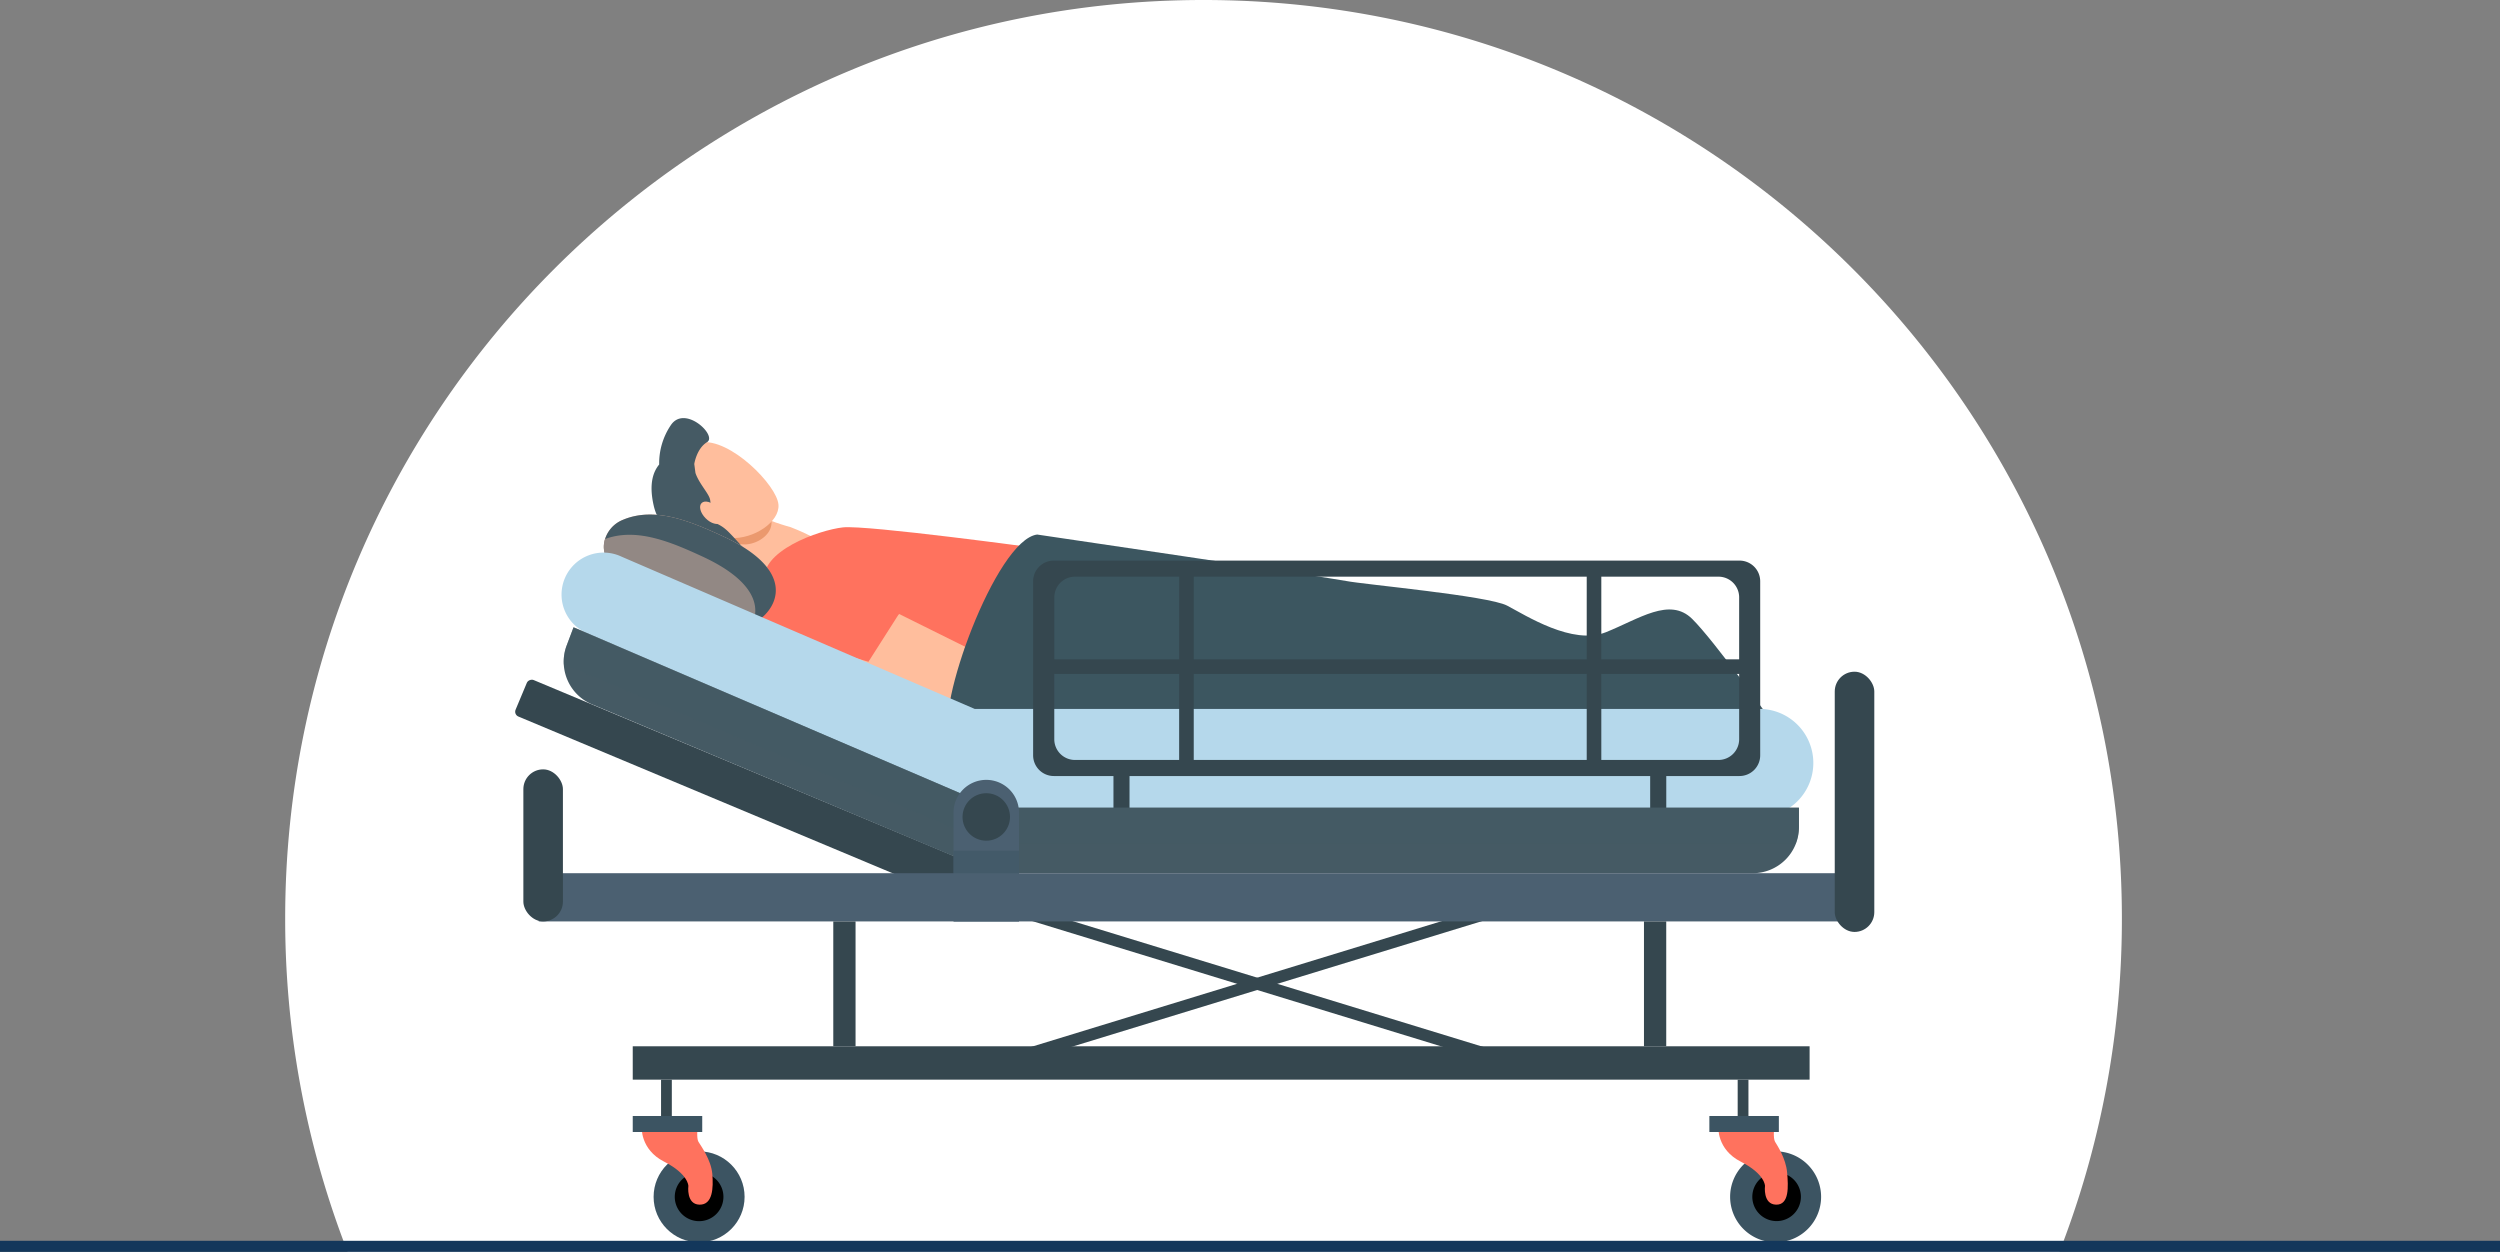 <svg xmlns="http://www.w3.org/2000/svg" viewBox="0 0 678.16 339.59"><rect x="0" y="0" width="678.16" height="339.59" fill="#808080" stroke="none"/><defs><style>.cls-1{isolation:isolate;}.cls-2{fill:#fff;}.cls-3{fill:#ffbe9d;}.cls-4{fill:#eb996e;}.cls-15,.cls-5{fill:#455a64;}.cls-6{fill:#ff725e;}.cls-7,.cls-9{fill:#e1b6a4;}.cls-8{fill:#3c5660;}.cls-12,.cls-15,.cls-16,.cls-9{mix-blend-mode:multiply;}.cls-15,.cls-16,.cls-9{opacity:0.5;}.cls-10{fill:#35474f;}.cls-11,.cls-12{fill:#b5d8eb;}.cls-13{fill:#4b6071;}.cls-14,.cls-16{fill:#3c5462;}.cls-17{fill:#13375b;}</style></defs><g class="cls-1"><g id="Layer_1" data-name="Layer 1"><path class="cls-2" d="M575.59,249.12a248.43,248.43,0,0,1-15.79,87.46c-.37,1-.76,2-1.15,3H94.3c-.39-1-.77-2-1.15-3a248.66,248.66,0,0,1-15.79-87.46C77.36,111.54,188.9,0,326.48,0S575.59,111.54,575.59,249.12Z"/><path class="cls-3" d="M198.41,146.39l10.26,8.13s16.94,1.42,17.9-3c.81-3.68-12.12-8.53-12.12-8.53s-7.33-1.93-10.22-4.26S198.41,146.39,198.41,146.39Z"/><path class="cls-4" d="M204.23,138.78c-2.89-2.33-5.82,7.61-5.82,7.61l.85.67c3.77,2.06,10.48-1.24,10-5.72A20.1,20.1,0,0,1,204.23,138.78Z"/><path class="cls-3" d="M182.17,131.79c-.31.14,9.71,13.81,16,14.16s13.37-4.36,13-9.06c-.4-5.21-13.05-18.1-21.16-16.89S182.17,131.79,182.17,131.79Z"/><path class="cls-5" d="M182,115.29A18.5,18.5,0,0,0,178.81,126c-1.49,1.82-2.89,5-1.48,11.17,1.74,7.62,9,10.9,14.95,10.26a16.63,16.63,0,0,1,10.11,2.07s-4.09-4.71-5.43-5.82a9.69,9.69,0,0,0-2.68-1.69c-2.5-1-1.06-4.61-1.74-6.76-.53-1.65-3-4.24-3.89-6.94l-.32-2.42s.61-4.19,3.47-5.93S185.8,109.72,182,115.29Z"/><path class="cls-3" d="M194.46,137.58c1.44,1.45,1.94,3.31,1.1,4.14s-2.69.34-4.14-1.12-1.94-3.3-1.1-4.14S193,136.13,194.46,137.58Z"/><path class="cls-6" d="M282.17,148.78s-47.07-6.43-53.51-5.72-22.9,6.49-21.23,14.92,38.23,40.67,77.87,36Z"/><polygon class="cls-3" points="243.85 166.53 261.81 175.44 257.67 191.72 229.99 178.85 243.85 166.53"/><path class="cls-7" d="M163.91,147.06A8.32,8.32,0,0,1,169,141c8.7-3.66,18.38.46,27,4.42,26.51,12.21,9.57,26.06,3.63,24.78C193,168.28,182.46,166.33,176,164c-4-2-5.06-5.58-6.91-9.15C164.7,153.21,163.37,150.19,163.91,147.06Z"/><path class="cls-8" d="M281.34,145s79,11.65,83.82,12.6,38.54,4,43.66,6.68,17.77,10.84,26.8,7.22,17.32-9.63,23.41-3.61,21.28,27.4,21.28,27.4-49.21,8.43-67,9.93-26.9,6.33-49.43,0-16.1-9.93-45.06-4.81-56.75,6.32-61.07-.6S270.08,146.47,281.34,145Z"/><path class="cls-6" d="M244.26,165.89s-19.94-13-27.23-14.17-13.35,6.11-12.58,12.79,31.13,15,31.13,15Z"/><path class="cls-5" d="M163.91,147.06A8.32,8.32,0,0,1,169,141c8.7-3.66,18.38.46,27,4.42,26.51,12.21,9.57,26.06,3.63,24.78C193,168.28,182.46,166.33,176,164c-4-2-5.06-5.58-6.91-9.15C164.7,153.21,163.37,150.19,163.91,147.06Z"/><path class="cls-9" d="M190.43,150.91c-8.38-3.86-17.79-7.87-26.32-4.68a8.34,8.34,0,0,0-.2.83c-.54,3.13.79,6.15,5.22,7.74,1.85,3.57,2.93,7.1,6.91,9.15,6.42,2.38,16.91,4.33,23.56,6.21a7.28,7.28,0,0,0,4.47-.92C206.34,164.34,204.51,157.39,190.43,150.91Z"/><rect class="cls-10" x="196.51" y="148.63" width="10.73" height="131.16" rx="1.41" transform="translate(-73.68 317.68) rotate(-67.28)"/><path class="cls-11" d="M477.24,192.3H264.39L168.6,151a11.39,11.39,0,1,0-9,20.91l99.06,42.73a11.31,11.31,0,0,0,4.88.91v6.07H477.24A14.65,14.65,0,0,0,491.89,207h0A14.66,14.66,0,0,0,477.24,192.3Z"/><path class="cls-12" d="M477.24,221.61h.19c12.82-.16,13.76-19.28,1-20.59-.5-.05-1-.07-1.51-.07H264.08l-95.79-41.32a11.34,11.34,0,0,0-8.23-.3,6.76,6.76,0,0,0-.57,12.53l.09,0,99.06,42.73a11.31,11.31,0,0,0,4.88.91v6.07Z"/><rect class="cls-10" x="339.47" y="191.68" width="3.2" height="150.41" transform="translate(-14 514.84) rotate(-72.97)"/><rect class="cls-10" x="339.47" y="191.68" width="3.2" height="150.41" transform="translate(185.75 671.15) rotate(-107.03)"/><path class="cls-10" d="M471.86,152.07h-186a5.61,5.61,0,0,0-5.61,5.62v47.2a5.62,5.62,0,0,0,5.61,5.62h16.18v11.1h4.36v-11.1H447.63v11.1H452v-11.1h19.87a5.62,5.62,0,0,0,5.61-5.62v-47.2A5.61,5.61,0,0,0,471.86,152.07Zm-152,54.08H291.6a5.62,5.62,0,0,1-5.61-5.62V182.81h33.87Zm0-27.3H286v-16.8a5.61,5.61,0,0,1,5.61-5.62h28.26Zm110.56,27.3H323.82V182.81h106.6Zm0-27.3H323.82V156.43h106.6Zm41.35,21.68a5.62,5.62,0,0,1-5.61,5.62H434.38V182.81h37.39Zm0-21.68H434.38V156.43h31.78a5.61,5.61,0,0,1,5.61,5.62Z"/><rect class="cls-13" x="146.14" y="236.87" width="355.35" height="13.08"/><rect class="cls-10" x="171.64" y="283.82" width="319.24" height="9.05"/><rect class="cls-10" x="226.04" y="249.95" width="6.04" height="33.87"/><rect class="cls-10" x="445.95" y="249.95" width="6.04" height="33.87"/><circle class="cls-14" cx="189.64" cy="324.66" r="12.34"/><path d="M196.24,324.66a6.6,6.6,0,1,1-6.6-6.6A6.59,6.59,0,0,1,196.24,324.66Z"/><path class="cls-6" d="M174.07,305.64s-.47,6.15,6.09,9.48,6.57,6.57,6.57,6.57-.63,5,3,5.09,3.81-4.56,3.49-8.37-3.18-7.73-3.76-8.69-.21-4.08-.21-4.08Z"/><rect class="cls-14" x="171.64" y="302.73" width="18.85" height="4.34"/><rect class="cls-10" x="179.32" y="292.88" width="2.92" height="9.85"/><path class="cls-14" d="M494,324.66a12.34,12.34,0,1,1-12.34-12.34A12.35,12.35,0,0,1,494,324.66Z"/><path d="M488.52,324.66a6.59,6.59,0,1,1-6.59-6.6A6.59,6.59,0,0,1,488.52,324.66Z"/><path class="cls-6" d="M466.13,305.64s-.48,6.15,6.09,9.48,6.56,6.57,6.56,6.57-.63,5,3,5.09,3.33-4.91,3-8.73-2.69-7.37-3.27-8.33-.22-4.08-.22-4.08Z"/><rect class="cls-14" x="463.69" y="302.73" width="18.85" height="4.34"/><rect class="cls-10" x="471.37" y="292.88" width="2.92" height="9.85"/><path class="cls-5" d="M269.64,219.1,155.58,170.16l-1.85,4.9A12.53,12.53,0,0,0,161,191.23l108.64,45.64H475.42A12.53,12.53,0,0,0,488,224.34V219.1Z"/><path class="cls-15" d="M268.6,228.91H487.09a12.42,12.42,0,0,0,.86-4.57V219.1H269.64L155.58,170.16l-1.85,4.9a12.3,12.3,0,0,0-.79,5.21Z"/><rect class="cls-10" x="497.7" y="182.21" width="10.73" height="70.59" rx="5.37"/><rect class="cls-10" x="141.97" y="208.7" width="10.73" height="41.25" rx="5.37"/><path class="cls-13" d="M267.54,211.55h0a8.88,8.88,0,0,1,8.88,8.88V250a0,0,0,0,1,0,0H258.66a0,0,0,0,1,0,0V220.43a8.88,8.88,0,0,1,8.88-8.88Z"/><circle class="cls-10" cx="267.54" cy="221.61" r="6.44"/><rect class="cls-16" x="258.66" y="230.75" width="17.76" height="6.12"/><rect class="cls-17" y="336.58" width="678.16" height="3.02"/></g></g></svg>
